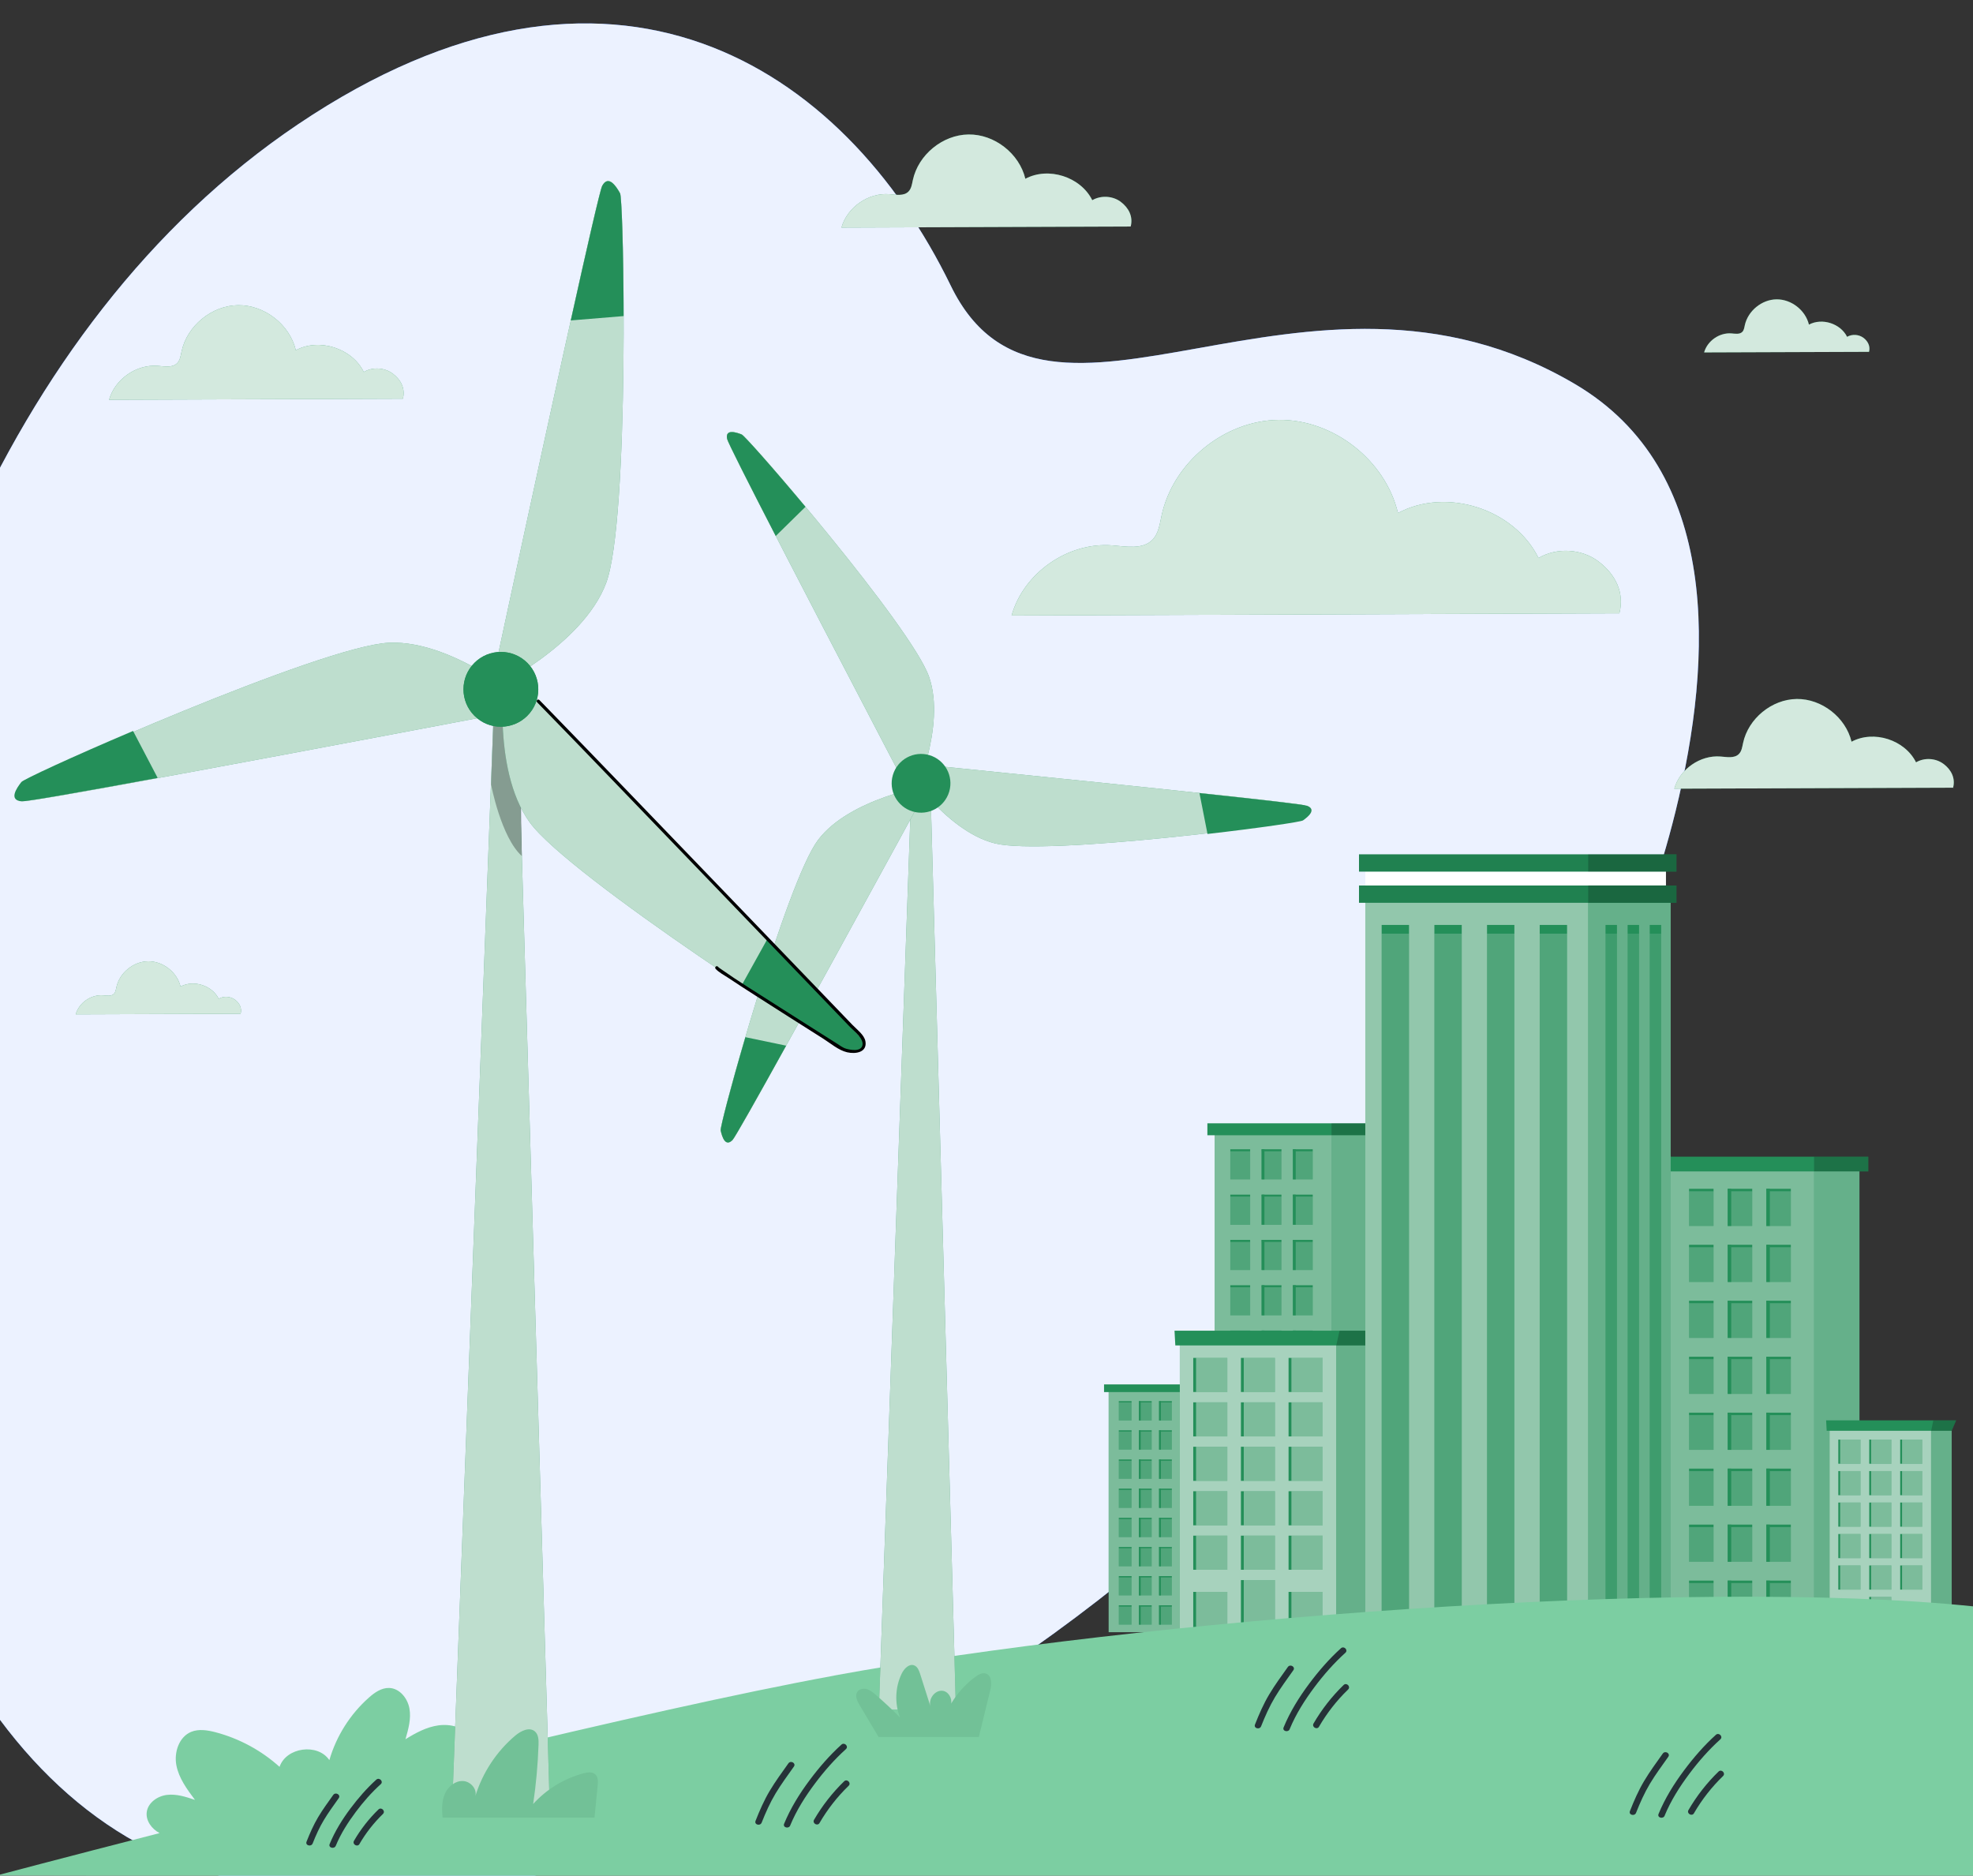 <?xml version="1.0" encoding="UTF-8"?>
<svg xmlns="http://www.w3.org/2000/svg" viewBox="0 0 465.87 442.86">
  <rect x="0" y="0" width="465.87" height="442.86" fill="#333333" stroke="none"/>
  <defs>
    <style>
      .cls-1, .cls-2, .cls-3, .cls-4, .cls-5, .cls-6, .cls-7, .cls-8 {
        fill: #fff;
      }

      .cls-2 {
        opacity: .9;
      }

      .cls-9 {
        fill: #248f59;
      }

      .cls-3, .cls-4, .cls-10, .cls-6, .cls-11, .cls-7, .cls-8 {
        isolation: isolate;
      }

      .cls-3, .cls-12 {
        opacity: .3;
      }

      .cls-4 {
        opacity: .5;
      }

      .cls-13 {
        opacity: .8;
      }

      .cls-5 {
        opacity: .7;
      }

      .cls-14 {
        fill: #7ccea2;
      }

      .cls-10, .cls-7 {
        opacity: .2;
      }

      .cls-15 {
        fill: #72c197;
      }

      .cls-16 {
        fill: #407bff;
      }

      .cls-6 {
        opacity: .4;
      }

      .cls-11 {
        opacity: .1;
      }

      .cls-17 {
        fill: #263238;
      }

      .cls-8 {
        opacity: .6;
      }
    </style>
  </defs>
  <g id="Background_simple" data-name="Background simple">
    <g>
      <path class="cls-16" d="M354.94,277.75c18.91-26.16,33.11-55.34,40.69-86.16,8.93-36.32,10.76-80.6-23.78-100.93-63.77-37.53-124.95,22.87-147.35-23.2C199.12,15.27,144.24-20.38,70.37,29.35-69.94,123.81-68.96,405.61,48.16,441.82c72.91,22.54,206.38-25.17,306.78-164.07Z"/>
      <path class="cls-2" d="M354.94,277.75c18.91-26.16,33.11-55.34,40.69-86.16,8.93-36.32,10.76-80.6-23.78-100.93-63.77-37.53-124.95,22.87-147.35-23.2C199.12,15.27,144.24-20.38,70.37,29.35-69.94,123.81-68.96,405.61,48.16,441.82c72.91,22.54,206.38-25.17,306.78-164.07Z"/>
    </g>
  </g>
  <g id="Clouds">
    <g>
      <path class="cls-9" d="M377.46,132.58c-4-3.03-9.85-3.37-14.18-.83-5.75-11.62-21.77-16.74-33.19-10.62-2.98-12.52-15.31-22.14-28.18-21.99-12.87,.15-24.97,10.07-27.65,22.66-.43,2-.71,4.19-2.14,5.65-2.32,2.37-6.2,1.58-9.52,1.32-10.42-.81-20.91,6.5-23.74,16.56l143.51-.52c1.26-4.86-.91-9.2-4.91-12.23Z"/>
      <g class="cls-13">
        <path class="cls-1" d="M377.46,132.58c-4-3.03-9.85-3.37-14.18-.83-5.75-11.62-21.77-16.74-33.19-10.62-2.98-12.52-15.31-22.14-28.18-21.99-12.87,.15-24.97,10.07-27.65,22.66-.43,2-.71,4.19-2.14,5.65-2.32,2.37-6.2,1.58-9.52,1.32-10.42-.81-20.91,6.5-23.74,16.56l143.51-.52c1.26-4.86-.91-9.2-4.91-12.23Z"/>
      </g>
    </g>
    <g>
      <path class="cls-9" d="M458.92,180.38c-1.84-1.39-4.52-1.55-6.5-.38-2.64-5.33-9.99-7.68-15.23-4.87-1.37-5.74-7.03-10.16-12.93-10.09-5.9,.07-11.45,4.62-12.68,10.39-.2,.92-.32,1.92-.98,2.59-1.07,1.09-2.85,.72-4.37,.6-4.78-.37-9.59,2.98-10.89,7.6l65.83-.24c.58-2.23-.42-4.22-2.25-5.61Z"/>
      <g class="cls-13">
        <path class="cls-1" d="M458.92,180.38c-1.84-1.39-4.52-1.55-6.5-.38-2.64-5.33-9.99-7.68-15.23-4.87-1.37-5.74-7.03-10.16-12.93-10.09-5.9,.07-11.45,4.62-12.68,10.39-.2,.92-.32,1.92-.98,2.59-1.07,1.09-2.85,.72-4.37,.6-4.78-.37-9.59,2.98-10.89,7.6l65.83-.24c.58-2.23-.42-4.22-2.25-5.61Z"/>
      </g>
    </g>
    <g>
      <path class="cls-9" d="M264.66,47.67c-1.91-1.44-4.69-1.6-6.75-.4-2.74-5.53-10.36-7.97-15.8-5.06-1.42-5.96-7.29-10.54-13.41-10.46-6.12,.07-11.88,4.79-13.16,10.78-.2,.95-.34,1.99-1.02,2.69-1.11,1.13-2.95,.75-4.53,.63-4.96-.39-9.95,3.09-11.3,7.88l68.29-.25c.6-2.31-.43-4.38-2.34-5.82Z"/>
      <g class="cls-13">
        <path class="cls-1" d="M264.66,47.67c-1.91-1.44-4.69-1.6-6.75-.4-2.74-5.53-10.36-7.97-15.8-5.06-1.42-5.96-7.29-10.54-13.41-10.46-6.12,.07-11.88,4.79-13.16,10.78-.2,.95-.34,1.99-1.02,2.69-1.11,1.13-2.95,.75-4.53,.63-4.96-.39-9.95,3.09-11.3,7.88l68.29-.25c.6-2.31-.43-4.38-2.34-5.82Z"/>
      </g>
    </g>
    <g>
      <path class="cls-9" d="M439.99,79.76c-1.09-.82-2.67-.91-3.85-.23-1.56-3.15-5.91-4.54-9.01-2.88-.81-3.4-4.16-6.01-7.65-5.97-3.49,.04-6.77,2.73-7.5,6.15-.12,.54-.19,1.14-.58,1.53-.63,.64-1.68,.43-2.58,.36-2.83-.22-5.67,1.76-6.44,4.49l38.94-.14c.34-1.32-.25-2.5-1.33-3.32Z"/>
      <g class="cls-13">
        <path class="cls-1" d="M439.99,79.76c-1.09-.82-2.67-.91-3.85-.23-1.56-3.15-5.91-4.54-9.01-2.88-.81-3.4-4.16-6.01-7.65-5.97-3.49,.04-6.77,2.73-7.5,6.15-.12,.54-.19,1.14-.58,1.53-.63,.64-1.68,.43-2.58,.36-2.83-.22-5.67,1.76-6.44,4.49l38.94-.14c.34-1.32-.25-2.5-1.33-3.32Z"/>
      </g>
    </g>
    <g>
      <path class="cls-9" d="M55.49,236.05c-1.09-.82-2.67-.91-3.85-.23-1.56-3.15-5.91-4.54-9.01-2.88-.81-3.4-4.16-6.01-7.65-5.97-3.49,.04-6.77,2.73-7.5,6.15-.12,.54-.19,1.14-.58,1.53-.63,.64-1.68,.43-2.58,.36-2.83-.22-5.67,1.76-6.44,4.49l38.94-.14c.34-1.32-.25-2.5-1.33-3.32Z"/>
      <g class="cls-13">
        <path class="cls-1" d="M55.49,236.05c-1.09-.82-2.67-.91-3.85-.23-1.56-3.15-5.91-4.54-9.01-2.88-.81-3.4-4.16-6.01-7.65-5.97-3.49,.04-6.77,2.73-7.5,6.15-.12,.54-.19,1.14-.58,1.53-.63,.64-1.68,.43-2.58,.36-2.83-.22-5.67,1.76-6.44,4.49l38.94-.14c.34-1.32-.25-2.5-1.33-3.32Z"/>
      </g>
    </g>
    <g>
      <path class="cls-9" d="M92.75,88.23c-1.94-1.46-4.76-1.63-6.85-.4-2.78-5.62-10.52-8.09-16.05-5.14-1.44-6.05-7.4-10.7-13.62-10.63-6.22,.07-12.07,4.87-13.36,10.95-.21,.97-.34,2.03-1.03,2.73-1.12,1.15-3,.76-4.6,.64-5.04-.39-10.11,3.14-11.48,8.01l69.37-.25c.61-2.35-.44-4.45-2.37-5.91Z"/>
      <g class="cls-13">
        <path class="cls-1" d="M92.75,88.23c-1.94-1.46-4.76-1.63-6.85-.4-2.78-5.62-10.52-8.09-16.05-5.14-1.44-6.05-7.4-10.7-13.62-10.63-6.22,.07-12.07,4.87-13.36,10.95-.21,.97-.34,2.03-1.03,2.73-1.12,1.15-3,.76-4.6,.64-5.04-.39-10.11,3.14-11.48,8.01l69.37-.25c.61-2.35-.44-4.45-2.37-5.91Z"/>
      </g>
    </g>
  </g>
  <g id="Buildings">
    <g>
      <rect class="cls-9" x="286.8" y="267.84" width="36.28" height="88.28"/>
      <rect class="cls-6" x="286.8" y="267.84" width="27.6" height="88.28"/>
      <rect class="cls-9" x="285.09" y="265.23" width="39.68" height="2.82"/>
      <rect class="cls-10" x="314.4" y="265.23" width="10.37" height="2.82"/>
      <rect class="cls-3" x="314.4" y="268.05" width="8.68" height="88.08"/>
      <rect class="cls-9" x="290.5" y="271.36" width="4.69" height="7.11"/>
      <rect class="cls-7" x="290.5" y="271.83" width="4.69" height="6.63"/>
      <rect class="cls-9" x="297.89" y="271.36" width="4.69" height="7.11"/>
      <rect class="cls-7" x="297.89" y="271.83" width="4.69" height="6.63"/>
      <rect class="cls-9" x="297.89" y="271.36" width=".67" height="7.11"/>
      <rect class="cls-9" x="305.28" y="271.36" width="4.69" height="7.11"/>
      <rect class="cls-7" x="305.28" y="271.83" width="4.69" height="6.63"/>
      <rect class="cls-9" x="305.28" y="271.36" width=".67" height="7.11"/>
      <rect class="cls-9" x="290.5" y="282.07" width="4.69" height="7.11"/>
      <rect class="cls-7" x="290.5" y="282.53" width="4.69" height="6.63"/>
      <rect class="cls-9" x="297.89" y="282.07" width="4.69" height="7.11"/>
      <rect class="cls-7" x="297.89" y="282.53" width="4.69" height="6.63"/>
      <rect class="cls-9" x="297.89" y="282.07" width=".67" height="7.11"/>
      <rect class="cls-9" x="305.28" y="282.07" width="4.69" height="7.11"/>
      <rect class="cls-7" x="305.28" y="282.53" width="4.69" height="6.63"/>
      <rect class="cls-9" x="305.28" y="282.07" width=".67" height="7.11"/>
      <rect class="cls-9" x="290.5" y="292.76" width="4.69" height="7.11"/>
      <rect class="cls-7" x="290.5" y="293.23" width="4.69" height="6.63"/>
      <rect class="cls-9" x="297.89" y="292.76" width="4.69" height="7.11"/>
      <rect class="cls-7" x="297.89" y="293.23" width="4.69" height="6.63"/>
      <rect class="cls-9" x="297.89" y="292.76" width=".67" height="7.11"/>
      <rect class="cls-9" x="305.28" y="292.76" width="4.69" height="7.11"/>
      <rect class="cls-7" x="305.28" y="293.23" width="4.69" height="6.63"/>
      <rect class="cls-9" x="305.28" y="292.76" width=".67" height="7.11"/>
      <rect class="cls-9" x="290.5" y="303.46" width="4.69" height="7.11"/>
      <rect class="cls-7" x="290.5" y="303.94" width="4.69" height="6.63"/>
      <rect class="cls-9" x="297.89" y="303.46" width="4.69" height="7.11"/>
      <rect class="cls-7" x="297.89" y="303.94" width="4.69" height="6.63"/>
      <rect class="cls-9" x="297.89" y="303.46" width=".67" height="7.11"/>
      <rect class="cls-9" x="305.28" y="303.46" width="4.69" height="7.11"/>
      <rect class="cls-7" x="305.28" y="303.94" width="4.69" height="6.63"/>
      <rect class="cls-9" x="305.28" y="303.46" width=".67" height="7.11"/>
      <rect class="cls-9" x="290.5" y="314.16" width="4.69" height="7.11"/>
      <rect class="cls-7" x="290.5" y="314.63" width="4.69" height="6.63"/>
      <rect class="cls-9" x="297.89" y="314.16" width="4.69" height="7.11"/>
      <rect class="cls-7" x="297.89" y="314.63" width="4.69" height="6.63"/>
      <rect class="cls-9" x="297.89" y="314.16" width=".67" height="7.11"/>
      <rect class="cls-9" x="305.28" y="314.16" width="4.69" height="7.11"/>
      <rect class="cls-7" x="305.28" y="314.63" width="4.69" height="6.63"/>
      <rect class="cls-9" x="305.28" y="314.16" width=".67" height="7.11"/>
      <rect class="cls-9" x="290.5" y="324.86" width="4.69" height="7.11"/>
      <rect class="cls-7" x="290.5" y="325.33" width="4.69" height="6.63"/>
      <rect class="cls-9" x="297.89" y="324.86" width="4.69" height="7.11"/>
      <rect class="cls-7" x="297.89" y="325.33" width="4.69" height="6.63"/>
      <rect class="cls-9" x="297.89" y="324.86" width=".67" height="7.11"/>
      <rect class="cls-9" x="305.28" y="324.86" width="4.69" height="7.11"/>
      <rect class="cls-7" x="305.28" y="325.33" width="4.69" height="6.63"/>
      <rect class="cls-9" x="305.28" y="324.86" width=".67" height="7.11"/>
      <rect class="cls-9" x="290.5" y="335.56" width="4.69" height="7.11"/>
      <rect class="cls-7" x="290.5" y="336.03" width="4.69" height="6.63"/>
      <rect class="cls-9" x="297.89" y="335.56" width="4.69" height="7.11"/>
      <rect class="cls-7" x="297.89" y="336.03" width="4.69" height="6.63"/>
      <rect class="cls-9" x="297.89" y="335.56" width=".67" height="7.11"/>
      <rect class="cls-9" x="305.28" y="335.56" width="4.69" height="7.11"/>
      <rect class="cls-7" x="305.28" y="336.03" width="4.69" height="6.63"/>
      <rect class="cls-9" x="305.28" y="335.56" width=".67" height="7.11"/>
      <rect class="cls-9" x="290.5" y="346.26" width="4.69" height="7.11"/>
      <rect class="cls-7" x="290.5" y="346.73" width="4.69" height="6.63"/>
      <rect class="cls-9" x="297.89" y="346.26" width="4.69" height="7.11"/>
      <rect class="cls-7" x="297.89" y="346.73" width="4.69" height="6.63"/>
      <rect class="cls-9" x="297.89" y="346.26" width=".67" height="7.11"/>
      <rect class="cls-9" x="305.28" y="346.26" width="4.69" height="7.11"/>
      <rect class="cls-7" x="305.28" y="346.73" width="4.69" height="6.63"/>
      <rect class="cls-9" x="305.28" y="346.26" width=".67" height="7.11"/>
    </g>
    <g>
      <rect class="cls-9" x="261.78" y="328.56" width="23.35" height="56.82"/>
      <rect class="cls-6" x="261.78" y="328.56" width="17.76" height="56.82"/>
      <rect class="cls-9" x="260.69" y="326.88" width="25.54" height="1.81"/>
      <rect class="cls-10" x="279.55" y="326.88" width="6.68" height="1.81"/>
      <rect class="cls-3" x="279.55" y="328.69" width="5.59" height="56.69"/>
      <rect class="cls-9" x="264.17" y="330.83" width="3.02" height="4.57"/>
      <rect class="cls-7" x="264.17" y="331.13" width="3.02" height="4.27"/>
      <rect class="cls-9" x="268.92" y="330.83" width="3.02" height="4.57"/>
      <rect class="cls-7" x="268.92" y="331.13" width="3.02" height="4.27"/>
      <rect class="cls-9" x="268.92" y="330.83" width=".43" height="4.57"/>
      <rect class="cls-9" x="273.68" y="330.83" width="3.02" height="4.57"/>
      <rect class="cls-7" x="273.68" y="331.13" width="3.02" height="4.27"/>
      <rect class="cls-9" x="273.68" y="330.83" width=".43" height="4.57"/>
      <rect class="cls-9" x="264.17" y="337.71" width="3.02" height="4.57"/>
      <rect class="cls-7" x="264.17" y="338.01" width="3.02" height="4.27"/>
      <rect class="cls-9" x="268.92" y="337.71" width="3.02" height="4.57"/>
      <rect class="cls-7" x="268.92" y="338.01" width="3.02" height="4.27"/>
      <rect class="cls-9" x="268.92" y="337.71" width=".43" height="4.57"/>
      <rect class="cls-9" x="273.68" y="337.71" width="3.02" height="4.57"/>
      <rect class="cls-7" x="273.68" y="338.01" width="3.02" height="4.27"/>
      <rect class="cls-9" x="273.68" y="337.71" width=".43" height="4.57"/>
      <rect class="cls-9" x="264.17" y="344.6" width="3.02" height="4.57"/>
      <rect class="cls-7" x="264.17" y="344.9" width="3.02" height="4.27"/>
      <rect class="cls-9" x="268.92" y="344.6" width="3.02" height="4.57"/>
      <rect class="cls-7" x="268.92" y="344.9" width="3.02" height="4.27"/>
      <rect class="cls-9" x="268.92" y="344.6" width=".43" height="4.57"/>
      <rect class="cls-9" x="273.68" y="344.6" width="3.02" height="4.57"/>
      <rect class="cls-7" x="273.68" y="344.9" width="3.02" height="4.27"/>
      <rect class="cls-9" x="273.68" y="344.6" width=".43" height="4.57"/>
      <rect class="cls-9" x="264.17" y="351.48" width="3.02" height="4.57"/>
      <rect class="cls-7" x="264.17" y="351.79" width="3.02" height="4.27"/>
      <rect class="cls-9" x="268.92" y="351.48" width="3.02" height="4.57"/>
      <rect class="cls-7" x="268.92" y="351.79" width="3.02" height="4.27"/>
      <rect class="cls-9" x="268.92" y="351.48" width=".43" height="4.57"/>
      <rect class="cls-9" x="273.68" y="351.48" width="3.02" height="4.57"/>
      <rect class="cls-7" x="273.68" y="351.79" width="3.02" height="4.27"/>
      <rect class="cls-9" x="273.68" y="351.48" width=".43" height="4.57"/>
      <rect class="cls-9" x="264.17" y="358.37" width="3.02" height="4.57"/>
      <rect class="cls-7" x="264.17" y="358.67" width="3.02" height="4.27"/>
      <rect class="cls-9" x="268.92" y="358.37" width="3.02" height="4.57"/>
      <rect class="cls-7" x="268.92" y="358.67" width="3.02" height="4.27"/>
      <rect class="cls-9" x="268.92" y="358.37" width=".43" height="4.57"/>
      <rect class="cls-9" x="273.68" y="358.37" width="3.02" height="4.57"/>
      <rect class="cls-7" x="273.68" y="358.67" width="3.02" height="4.27"/>
      <rect class="cls-9" x="273.68" y="358.37" width=".43" height="4.57"/>
      <rect class="cls-9" x="264.17" y="365.26" width="3.02" height="4.57"/>
      <rect class="cls-7" x="264.17" y="365.56" width="3.02" height="4.27"/>
      <rect class="cls-9" x="268.92" y="365.26" width="3.02" height="4.57"/>
      <rect class="cls-7" x="268.92" y="365.56" width="3.02" height="4.27"/>
      <rect class="cls-9" x="268.92" y="365.26" width=".43" height="4.57"/>
      <rect class="cls-9" x="273.68" y="365.26" width="3.02" height="4.57"/>
      <rect class="cls-7" x="273.68" y="365.56" width="3.02" height="4.27"/>
      <rect class="cls-9" x="273.68" y="365.26" width=".43" height="4.57"/>
      <rect class="cls-9" x="264.17" y="372.14" width="3.02" height="4.57"/>
      <rect class="cls-7" x="264.17" y="372.45" width="3.02" height="4.27"/>
      <rect class="cls-9" x="268.92" y="372.14" width="3.02" height="4.57"/>
      <rect class="cls-7" x="268.92" y="372.45" width="3.02" height="4.27"/>
      <rect class="cls-9" x="268.92" y="372.14" width=".43" height="4.57"/>
      <rect class="cls-9" x="273.68" y="372.14" width="3.02" height="4.57"/>
      <rect class="cls-7" x="273.68" y="372.45" width="3.02" height="4.27"/>
      <rect class="cls-9" x="273.68" y="372.14" width=".43" height="4.57"/>
      <rect class="cls-9" x="264.17" y="379.03" width="3.02" height="4.57"/>
      <rect class="cls-7" x="264.17" y="379.33" width="3.02" height="4.27"/>
      <rect class="cls-9" x="268.92" y="379.03" width="3.02" height="4.57"/>
      <rect class="cls-7" x="268.92" y="379.33" width="3.02" height="4.27"/>
      <rect class="cls-9" x="268.92" y="379.03" width=".43" height="4.57"/>
      <rect class="cls-9" x="273.68" y="379.03" width="3.02" height="4.57"/>
      <rect class="cls-7" x="273.68" y="379.33" width="3.02" height="4.27"/>
      <rect class="cls-9" x="273.68" y="379.03" width=".43" height="4.57"/>
    </g>
    <g>
      <rect class="cls-9" x="278.58" y="317.16" width="44.4" height="68.23"/>
      <rect class="cls-8" x="278.58" y="317.15" width="36.91" height="68.23"/>
      <rect class="cls-3" x="315.49" y="317.15" width="7.5" height="68.23"/>
      <rect class="cls-9" x="281.75" y="320.62" width="8.05" height="8.05"/>
      <rect class="cls-9" x="293.01" y="320.62" width="8.05" height="8.05"/>
      <rect class="cls-9" x="304.26" y="320.62" width="8.05" height="8.05"/>
      <rect class="cls-9" x="281.75" y="331.11" width="8.05" height="8.05"/>
      <rect class="cls-9" x="293.01" y="331.11" width="8.05" height="8.05"/>
      <rect class="cls-9" x="304.26" y="331.11" width="8.05" height="8.05"/>
      <rect class="cls-9" x="281.75" y="341.6" width="8.05" height="8.05"/>
      <rect class="cls-9" x="293.01" y="341.6" width="8.05" height="8.05"/>
      <rect class="cls-9" x="304.26" y="341.6" width="8.05" height="8.05"/>
      <rect class="cls-9" x="281.75" y="352.1" width="8.05" height="8.05"/>
      <rect class="cls-9" x="293.01" y="352.1" width="8.05" height="8.05"/>
      <rect class="cls-9" x="304.26" y="352.1" width="8.05" height="8.05"/>
      <rect class="cls-9" x="281.75" y="362.59" width="8.05" height="8.05"/>
      <rect class="cls-9" x="293.01" y="362.59" width="8.05" height="8.05"/>
      <rect class="cls-9" x="304.26" y="362.59" width="8.05" height="8.05"/>
      <rect class="cls-9" x="281.75" y="375.87" width="8.05" height="9.52"/>
      <rect class="cls-9" x="293.01" y="373.08" width="8.05" height="12.3"/>
      <rect class="cls-9" x="304.26" y="375.87" width="8.05" height="9.52"/>
      <rect class="cls-6" x="282.42" y="320.62" width="7.39" height="8.05"/>
      <rect class="cls-6" x="293.68" y="320.62" width="7.39" height="8.05"/>
      <rect class="cls-6" x="304.93" y="320.62" width="7.39" height="8.05"/>
      <rect class="cls-6" x="282.42" y="331.11" width="7.39" height="8.05"/>
      <rect class="cls-6" x="293.68" y="331.11" width="7.39" height="8.05"/>
      <rect class="cls-6" x="304.93" y="331.11" width="7.39" height="8.05"/>
      <rect class="cls-6" x="282.42" y="341.6" width="7.39" height="8.05"/>
      <rect class="cls-6" x="293.68" y="341.6" width="7.39" height="8.05"/>
      <rect class="cls-6" x="304.93" y="341.6" width="7.39" height="8.05"/>
      <rect class="cls-6" x="282.42" y="352.1" width="7.39" height="8.05"/>
      <rect class="cls-6" x="293.68" y="352.1" width="7.39" height="8.05"/>
      <rect class="cls-6" x="304.93" y="352.1" width="7.39" height="8.05"/>
      <rect class="cls-6" x="282.42" y="362.59" width="7.39" height="8.05"/>
      <rect class="cls-6" x="293.68" y="362.59" width="7.39" height="8.05"/>
      <rect class="cls-6" x="304.93" y="362.59" width="7.39" height="8.05"/>
      <rect class="cls-6" x="282.42" y="375.87" width="7.39" height="9.52"/>
      <rect class="cls-6" x="293.68" y="373.08" width="7.39" height="12.3"/>
      <rect class="cls-6" x="304.93" y="375.87" width="7.39" height="9.52"/>
      <polygon class="cls-9" points="277.33 314.2 330.59 314.2 328.97 317.67 277.52 317.67 277.33 314.2"/>
      <polygon class="cls-10" points="316.3 314.2 330.59 314.2 328.97 317.67 315.52 317.67 316.3 314.2"/>
    </g>
    <rect class="cls-9" x="398.82" y="280.69" width=".83" height="8.78"/>
    <rect class="cls-9" x="398.82" y="293.91" width=".83" height="8.78"/>
    <rect class="cls-9" x="398.82" y="307.12" width=".83" height="8.78"/>
    <rect class="cls-9" x="398.82" y="320.34" width=".83" height="8.78"/>
    <rect class="cls-9" x="398.82" y="333.55" width=".83" height="8.78"/>
    <rect class="cls-9" x="398.82" y="346.76" width=".83" height="8.78"/>
    <rect class="cls-9" x="398.82" y="359.98" width=".83" height="8.78"/>
    <rect class="cls-9" x="398.82" y="373.2" width=".83" height="8.78"/>
    <g>
      <rect class="cls-9" x="394.25" y="276.34" width="44.81" height="109.04"/>
      <rect class="cls-6" x="394.25" y="276.34" width="34.09" height="109.04"/>
      <rect class="cls-9" x="392.14" y="273.11" width="49.01" height="3.48"/>
      <rect class="cls-10" x="428.34" y="273.11" width="12.81" height="3.48"/>
      <rect class="cls-3" x="428.34" y="276.59" width="10.72" height="108.79"/>
      <rect class="cls-9" x="398.82" y="280.69" width="5.79" height="8.78"/>
      <rect class="cls-7" x="398.82" y="281.27" width="5.79" height="8.19"/>
      <rect class="cls-9" x="407.95" y="280.69" width="5.79" height="8.78"/>
      <rect class="cls-7" x="407.95" y="281.27" width="5.79" height="8.19"/>
      <rect class="cls-9" x="407.95" y="280.69" width=".83" height="8.78"/>
      <rect class="cls-9" x="417.07" y="280.69" width="5.79" height="8.78"/>
      <rect class="cls-7" x="417.07" y="281.27" width="5.79" height="8.19"/>
      <rect class="cls-9" x="417.07" y="280.69" width=".83" height="8.78"/>
      <rect class="cls-9" x="398.82" y="293.91" width="5.79" height="8.78"/>
      <rect class="cls-7" x="398.82" y="294.49" width="5.79" height="8.19"/>
      <rect class="cls-9" x="407.95" y="293.91" width="5.79" height="8.78"/>
      <rect class="cls-7" x="407.95" y="294.49" width="5.79" height="8.19"/>
      <rect class="cls-9" x="407.95" y="293.91" width=".83" height="8.78"/>
      <rect class="cls-9" x="417.07" y="293.91" width="5.79" height="8.78"/>
      <rect class="cls-7" x="417.07" y="294.49" width="5.79" height="8.19"/>
      <rect class="cls-9" x="417.07" y="293.91" width=".83" height="8.78"/>
      <rect class="cls-9" x="398.82" y="307.12" width="5.79" height="8.78"/>
      <rect class="cls-7" x="398.82" y="307.7" width="5.79" height="8.19"/>
      <rect class="cls-9" x="407.95" y="307.12" width="5.79" height="8.78"/>
      <rect class="cls-7" x="407.95" y="307.7" width="5.79" height="8.19"/>
      <rect class="cls-9" x="407.95" y="307.12" width=".83" height="8.78"/>
      <rect class="cls-9" x="417.07" y="307.12" width="5.79" height="8.78"/>
      <rect class="cls-7" x="417.07" y="307.7" width="5.79" height="8.19"/>
      <rect class="cls-9" x="417.07" y="307.12" width=".83" height="8.78"/>
      <rect class="cls-9" x="398.82" y="320.34" width="5.79" height="8.78"/>
      <rect class="cls-7" x="398.82" y="320.92" width="5.79" height="8.19"/>
      <rect class="cls-9" x="407.95" y="320.34" width="5.79" height="8.78"/>
      <rect class="cls-7" x="407.95" y="320.92" width="5.79" height="8.19"/>
      <rect class="cls-9" x="407.95" y="320.34" width=".83" height="8.78"/>
      <rect class="cls-9" x="417.07" y="320.34" width="5.79" height="8.78"/>
      <rect class="cls-7" x="417.07" y="320.92" width="5.79" height="8.19"/>
      <rect class="cls-9" x="417.07" y="320.34" width=".83" height="8.78"/>
      <rect class="cls-9" x="398.82" y="333.55" width="5.79" height="8.78"/>
      <rect class="cls-7" x="398.82" y="334.13" width="5.79" height="8.19"/>
      <rect class="cls-9" x="407.95" y="333.55" width="5.79" height="8.78"/>
      <rect class="cls-7" x="407.95" y="334.13" width="5.79" height="8.19"/>
      <rect class="cls-9" x="407.95" y="333.55" width=".83" height="8.78"/>
      <rect class="cls-9" x="417.07" y="333.55" width="5.79" height="8.78"/>
      <rect class="cls-7" x="417.07" y="334.13" width="5.79" height="8.19"/>
      <rect class="cls-9" x="417.07" y="333.55" width=".83" height="8.78"/>
      <rect class="cls-9" x="398.82" y="346.76" width="5.79" height="8.78"/>
      <rect class="cls-7" x="398.82" y="347.35" width="5.79" height="8.19"/>
      <rect class="cls-9" x="407.95" y="346.76" width="5.79" height="8.78"/>
      <rect class="cls-7" x="407.95" y="347.35" width="5.79" height="8.19"/>
      <rect class="cls-9" x="407.95" y="346.76" width=".83" height="8.78"/>
      <rect class="cls-9" x="417.07" y="346.76" width="5.79" height="8.78"/>
      <rect class="cls-7" x="417.07" y="347.35" width="5.79" height="8.19"/>
      <rect class="cls-9" x="417.07" y="346.76" width=".83" height="8.78"/>
      <rect class="cls-9" x="398.82" y="359.98" width="5.79" height="8.78"/>
      <rect class="cls-7" x="398.82" y="360.57" width="5.79" height="8.19"/>
      <rect class="cls-9" x="407.95" y="359.98" width="5.79" height="8.78"/>
      <rect class="cls-7" x="407.95" y="360.57" width="5.79" height="8.19"/>
      <rect class="cls-9" x="407.95" y="359.98" width=".83" height="8.78"/>
      <rect class="cls-9" x="417.07" y="359.98" width="5.79" height="8.78"/>
      <rect class="cls-7" x="417.07" y="360.57" width="5.79" height="8.19"/>
      <rect class="cls-9" x="417.07" y="359.98" width=".83" height="8.78"/>
      <rect class="cls-9" x="398.82" y="373.2" width="5.79" height="8.78"/>
      <rect class="cls-7" x="398.82" y="373.78" width="5.79" height="8.19"/>
      <rect class="cls-9" x="407.95" y="373.2" width="5.79" height="8.78"/>
      <rect class="cls-7" x="407.95" y="373.78" width="5.79" height="8.19"/>
      <rect class="cls-9" x="407.95" y="373.2" width=".83" height="8.78"/>
      <rect class="cls-9" x="417.07" y="373.2" width="5.79" height="8.78"/>
      <rect class="cls-7" x="417.07" y="373.78" width="5.79" height="8.19"/>
      <rect class="cls-9" x="417.07" y="373.2" width=".83" height="8.78"/>
    </g>
    <rect class="cls-4" x="326.97" y="222.09" width="1.69" height="8.51"/>
    <rect class="cls-4" x="326.97" y="269.63" width="1.69" height="6.97"/>
    <rect class="cls-4" x="326.97" y="281.81" width="1.69" height="6.97"/>
    <rect class="cls-4" x="326.97" y="294.01" width="1.69" height="6.97"/>
    <rect class="cls-4" x="326.97" y="306.19" width="1.69" height="6.97"/>
    <rect class="cls-4" x="326.97" y="318.38" width="1.69" height="6.97"/>
    <rect class="cls-4" x="326.97" y="331.81" width="1.69" height="6.97"/>
    <rect class="cls-4" x="326.97" y="345.24" width="1.69" height="6.97"/>
    <rect class="cls-4" x="326.97" y="358.67" width="1.69" height="6.97"/>
    <rect class="cls-4" x="326.97" y="372.1" width="1.69" height="6.97"/>
    <rect class="cls-9" x="341.87" y="210.75" width="52.62" height="174.63"/>
    <rect class="cls-9" x="322.38" y="210.75" width="52.62" height="174.63"/>
    <rect class="cls-3" x="375.01" y="213.15" width="19.48" height="172.24"/>
    <rect class="cls-4" x="322.38" y="210.75" width="52.62" height="174.63"/>
    <rect class="cls-9" x="363.56" y="218.39" width="6.46" height="162.82"/>
    <rect class="cls-9" x="351.12" y="218.39" width="6.46" height="162.82"/>
    <rect class="cls-9" x="338.69" y="218.39" width="6.46" height="162.82"/>
    <rect class="cls-9" x="326.24" y="218.39" width="6.46" height="162.82"/>
    <rect class="cls-7" x="363.56" y="220.45" width="6.46" height="160.76"/>
    <rect class="cls-7" x="351.12" y="220.45" width="6.46" height="160.76"/>
    <rect class="cls-7" x="338.69" y="220.45" width="6.46" height="160.76"/>
    <rect class="cls-7" x="326.24" y="220.45" width="6.46" height="160.76"/>
    <rect class="cls-9" x="389.54" y="218.39" width="2.7" height="162.82"/>
    <rect class="cls-9" x="384.32" y="218.39" width="2.7" height="162.82"/>
    <rect class="cls-9" x="379.1" y="218.39" width="2.7" height="162.82"/>
    <g class="cls-12">
      <rect class="cls-6" x="389.54" y="220.45" width="2.7" height="160.76"/>
      <rect class="cls-6" x="384.32" y="220.45" width="2.7" height="160.76"/>
      <rect class="cls-6" x="379.1" y="220.45" width="2.7" height="160.76"/>
    </g>
    <rect class="cls-9" x="375.01" y="205.79" width="18.35" height="3.28"/>
    <rect class="cls-1" x="322.38" y="204.99" width="70.99" height="4.08"/>
    <rect class="cls-9" x="320.89" y="209.08" width="74.96" height="4.08"/>
    <rect class="cls-9" x="320.89" y="201.72" width="74.96" height="4.08"/>
    <rect class="cls-11" x="320.89" y="209.08" width="74.96" height="4.08"/>
    <rect class="cls-11" x="320.89" y="201.72" width="74.96" height="4.08"/>
    <rect class="cls-10" x="375.01" y="209.08" width="20.84" height="4.08"/>
    <rect class="cls-10" x="375.01" y="201.72" width="20.84" height="4.08"/>
    <g>
      <rect class="cls-9" x="432.01" y="337.46" width="28.83" height="48.31"/>
      <rect class="cls-8" x="432.01" y="337.45" width="23.96" height="48.31"/>
      <rect class="cls-3" x="455.97" y="337.45" width="4.87" height="48.31"/>
      <rect class="cls-9" x="434.07" y="339.91" width="5.23" height="5.7"/>
      <rect class="cls-9" x="441.37" y="339.91" width="5.23" height="5.7"/>
      <rect class="cls-9" x="448.68" y="339.91" width="5.23" height="5.7"/>
      <rect class="cls-9" x="434.07" y="347.34" width="5.23" height="5.7"/>
      <rect class="cls-9" x="441.37" y="347.34" width="5.23" height="5.7"/>
      <rect class="cls-9" x="448.68" y="347.34" width="5.23" height="5.7"/>
      <rect class="cls-9" x="434.07" y="354.77" width="5.23" height="5.7"/>
      <rect class="cls-9" x="441.37" y="354.77" width="5.23" height="5.7"/>
      <rect class="cls-9" x="448.68" y="354.77" width="5.23" height="5.7"/>
      <rect class="cls-9" x="434.07" y="362.2" width="5.23" height="5.7"/>
      <rect class="cls-9" x="441.37" y="362.2" width="5.23" height="5.7"/>
      <rect class="cls-9" x="448.68" y="362.2" width="5.23" height="5.7"/>
      <rect class="cls-9" x="434.07" y="369.63" width="5.23" height="5.7"/>
      <rect class="cls-9" x="441.37" y="369.63" width="5.23" height="5.7"/>
      <rect class="cls-9" x="448.68" y="369.63" width="5.23" height="5.7"/>
      <rect class="cls-9" x="434.07" y="379.03" width="5.23" height="6.74"/>
      <rect class="cls-9" x="441.37" y="377.05" width="5.23" height="8.71"/>
      <rect class="cls-9" x="448.68" y="379.03" width="5.23" height="6.74"/>
      <rect class="cls-6" x="434.5" y="339.91" width="4.8" height="5.7"/>
      <rect class="cls-6" x="441.81" y="339.91" width="4.8" height="5.7"/>
      <rect class="cls-6" x="449.12" y="339.91" width="4.8" height="5.7"/>
      <rect class="cls-6" x="434.5" y="347.34" width="4.8" height="5.7"/>
      <rect class="cls-6" x="441.81" y="347.34" width="4.8" height="5.7"/>
      <rect class="cls-6" x="449.12" y="347.34" width="4.8" height="5.7"/>
      <rect class="cls-6" x="434.5" y="354.77" width="4.8" height="5.7"/>
      <rect class="cls-6" x="441.81" y="354.77" width="4.8" height="5.7"/>
      <rect class="cls-6" x="449.12" y="354.77" width="4.8" height="5.7"/>
      <rect class="cls-6" x="434.5" y="362.2" width="4.8" height="5.7"/>
      <rect class="cls-6" x="441.81" y="362.2" width="4.8" height="5.7"/>
      <rect class="cls-6" x="449.12" y="362.2" width="4.8" height="5.7"/>
      <rect class="cls-6" x="434.5" y="369.63" width="4.8" height="5.7"/>
      <rect class="cls-6" x="441.81" y="369.63" width="4.8" height="5.7"/>
      <rect class="cls-6" x="449.12" y="369.63" width="4.8" height="5.7"/>
      <rect class="cls-6" x="434.5" y="379.03" width="4.8" height="6.74"/>
      <rect class="cls-6" x="441.81" y="377.05" width="4.8" height="8.71"/>
      <rect class="cls-6" x="449.12" y="379.03" width="4.8" height="6.74"/>
      <polygon class="cls-9" points="431.19 335.37 461.89 335.37 460.84 337.82 431.32 337.82 431.19 335.37"/>
      <polygon class="cls-10" points="456.5 335.37 461.89 335.37 460.84 337.82 455.99 337.82 456.5 335.37"/>
    </g>
  </g>
  <g id="Floor">
    <path class="cls-14" d="M196.94,395.64c-22.63,4.15-53.73,11.21-84.56,18.61,.18-1.47-.2-3.04-1.12-4.21-1.76-2.24-4.89-3.04-7.71-2.66-2.82,.38-5.4,1.78-7.81,3.28,.68-2.36,1.37-4.83,.94-7.25-.43-2.42-2.32-4.78-4.78-4.86-1.82-.06-3.45,1.08-4.81,2.29-4.41,3.91-7.68,9.09-9.32,14.75-2.74-4.06-10.19-3.05-11.76,1.59-4.3-3.88-9.54-6.71-15.14-8.18-1.89-.49-3.94-.82-5.74-.08-2.88,1.2-4.07,4.84-3.48,7.9,.59,3.06,2.52,5.67,4.39,8.16-2.14-.72-4.36-1.45-6.6-1.18-2.24,.26-4.5,1.83-4.79,4.06-.26,2.05,1.2,4,3.03,4.96-22.96,5.89-38.45,10-38.45,10l466.98,.79v-64.3c-68.34-7.08-197.92,3.21-269.27,16.31Z"/>
  </g>
  <g id="Wind_turbines" data-name="Wind turbines">
    <g>
      <polygon class="cls-9" points="215.31 182.86 207.52 403.66 225.71 403.66 219.61 182.86 215.31 182.86"/>
      <polygon class="cls-5" points="215.31 182.86 207.52 403.66 225.71 403.66 219.61 182.86 215.31 182.86"/>
      <g>
        <path class="cls-9" d="M212.82,180.03s10.03,16.11,22.12,19.11c12.08,3,70.84-4.64,72.1-5.52,1.25-.88,3.23-2.55,1-3.45-2.23-.9-95.21-10.14-95.21-10.14Z"/>
        <path class="cls-5" d="M212.82,180.03s10.03,16.11,22.12,19.11c12.08,3,70.84-4.64,72.1-5.52,1.25-.88,3.23-2.55,1-3.45-2.23-.9-95.21-10.14-95.21-10.14Z"/>
        <path class="cls-9" d="M285.11,196.91c12.29-1.41,22.05-2.85,22.56-3.2,1.25-.88,3.23-2.55,1-3.45-.74-.3-11.46-1.51-25.45-3l1.9,9.65Z"/>
      </g>
      <g>
        <path class="cls-9" d="M219.35,185.43s-18.74,2.97-26.21,12.93c-7.47,9.96-23.3,67.06-22.97,68.56,.33,1.5,1.09,3.97,2.79,2.26,1.69-1.71,46.4-83.76,46.4-83.76Z"/>
        <path class="cls-5" d="M219.35,185.43s-18.74,2.97-26.21,12.93c-7.47,9.96-23.3,67.06-22.97,68.56,.33,1.5,1.09,3.97,2.79,2.26,1.69-1.71,46.4-83.76,46.4-83.76Z"/>
        <path class="cls-9" d="M176,244.9c-3.49,11.87-5.96,21.42-5.83,22.02,.33,1.5,1.09,3.97,2.79,2.26,.56-.57,5.85-9.97,12.67-22.28l-9.63-2.01Z"/>
      </g>
      <g>
        <path class="cls-9" d="M215.55,188.75s7.94-17.23,3.81-28.98c-4.13-11.75-42.81-56.64-44.24-57.2-1.43-.56-3.91-1.3-3.43,1.06,.48,2.36,43.86,85.12,43.86,85.12Z"/>
        <path class="cls-5" d="M215.55,188.75s7.94-17.23,3.81-28.98c-4.13-11.75-42.81-56.64-44.24-57.2-1.43-.56-3.91-1.3-3.43,1.06,.48,2.36,43.86,85.12,43.86,85.12Z"/>
        <path class="cls-9" d="M190.19,119.66c-7.93-9.49-14.5-16.86-15.07-17.08-1.43-.56-3.91-1.3-3.43,1.06,.16,.78,5.03,10.4,11.48,22.92l7.02-6.89Z"/>
      </g>
      <path class="cls-9" d="M210.83,182.98c1.09-3.67,4.95-5.77,8.62-4.68,3.67,1.09,5.77,4.95,4.68,8.62-1.09,3.67-4.95,5.77-8.62,4.68s-5.77-4.95-4.68-8.62Z"/>
    </g>
    <g>
      <g>
        <polygon class="cls-9" points="116.67 165.56 106.7 428.16 129.85 428.16 122.15 165.56 116.67 165.56"/>
        <polygon class="cls-5" points="116.67 165.56 106.7 428.16 129.85 428.16 122.15 165.56 116.67 165.56"/>
        <path class="cls-12" d="M116.46,171.41l-.5,13.86s2.35,12.43,7.26,16.85l-.17-11.28-2.97-19.43h-3.63Z"/>
        <g>
          <path class="cls-9" d="M125.74,167.09s-18.06-16.03-33.89-15.33c-15.83,.7-84.78,31.25-85.99,32.78-1.21,1.53-3.02,4.28,.03,4.57s119.86-22.01,119.86-22.01Z"/>
          <path class="cls-5" d="M125.74,167.09s-18.06-16.03-33.89-15.33c-15.83,.7-84.78,31.25-85.99,32.78-1.21,1.53-3.02,4.28,.03,4.57s119.86-22.01,119.86-22.01Z"/>
          <path class="cls-9" d="M31.42,172.59c-14.49,6.15-25.88,11.44-26.37,12.05-1.21,1.53-3.02,4.28,.03,4.57,1.01,.1,14.53-2.29,32.15-5.53l-5.81-11.09Z"/>
        </g>
        <g>
          <path class="cls-9" d="M115.82,162.86s21.8-10.39,27.32-25.25c5.52-14.86,4.21-90.26,3.27-91.97-.94-1.71-2.77-4.45-4.22-1.75-1.45,2.7-26.37,118.97-26.37,118.97Z"/>
          <path class="cls-5" d="M115.82,162.86s21.8-10.39,27.32-25.25c5.52-14.86,4.21-90.26,3.27-91.97-.94-1.71-2.77-4.45-4.22-1.75-1.45,2.7-26.37,118.97-26.37,118.97Z"/>
          <path class="cls-9" d="M147.25,74.62c-.03-15.74-.46-28.3-.84-28.98-.94-1.71-2.77-4.45-4.22-1.75-.48,.89-3.54,14.28-7.42,31.77l12.48-1.03Z"/>
        </g>
        <g>
          <path class="cls-9" d="M119.26,157.43s-3.47,23.9,5.82,36.74c9.29,12.84,72.7,53.66,74.64,53.83s5.24,.17,3.8-2.53-84.26-88.04-84.26-88.04Z"/>
          <path class="cls-5" d="M119.26,157.43s-3.47,23.9,5.82,36.74c9.29,12.84,72.7,53.66,74.64,53.83s5.24,.17,3.8-2.53-84.26-88.04-84.26-88.04Z"/>
          <path class="cls-9" d="M175.16,232.59c13.1,8.72,23.78,15.34,24.56,15.41,1.94,.17,5.24,.17,3.8-2.53-.48-.9-9.9-10.88-22.29-23.82l-6.08,10.95Z"/>
        </g>
        <circle class="cls-9" cx="118.27" cy="162.76" r="8.83" transform="translate(-80.45 131.3) rotate(-45)"/>
        <circle class="cls-9" cx="118.27" cy="162.76" r="8.83" transform="translate(-80.45 131.3) rotate(-45)"/>
      </g>
      <path d="M168.99,228.78c.79,.83,1.95,1.44,2.9,2.06,2.12,1.42,4.27,2.8,6.42,4.18,5.34,3.43,10.7,6.82,16.05,10.21,1.76,1.11,3.61,2.75,5.67,3.23,2.02,.46,4.8,.03,4.31-2.63-.28-1.49-2.05-2.79-3.07-3.85-1.32-1.37-2.64-2.74-3.96-4.12-7.56-7.86-15.12-15.72-22.68-23.58-8.72-9.06-17.43-18.13-26.16-27.18-6.52-6.77-13.05-13.54-19.61-20.28-.5-.51-1-1.02-1.5-1.53-.34-.35-.87,.18-.53,.53,5.77,5.9,11.49,11.84,17.22,17.78,8.28,8.58,16.55,17.18,24.81,25.77,7.81,8.12,15.62,16.24,23.43,24.36,2.8,2.91,5.59,5.81,8.39,8.72,1,1.04,3.59,2.99,2.88,4.61-.55,1.24-2.7,.86-3.73,.57-.85-.24-1.56-.81-2.3-1.28-5.09-3.23-10.19-6.44-15.27-9.69-3.97-2.53-7.99-5.01-11.84-7.72-.31-.22-.65-.42-.91-.7-.33-.35-.86,.18-.53,.53h0Z"/>
    </g>
    <path class="cls-15" d="M207.44,410.11h23.69c.89-3.66,1.79-7.32,2.68-10.97,.36-1.48,.43-3.53-1.02-3.99-.85-.27-1.74,.23-2.46,.76-2.32,1.7-4.28,3.87-5.75,6.34,.27-1.3-.68-2.93-2.09-3.04-1.82-.14-3.33,1.99-2.78,3.74-.81-2.57-1.63-5.13-2.44-7.69-.26-.82-.61-1.73-1.4-2.04-1.2-.47-2.38,.76-2.95,1.92-1.56,3.21-1.71,7.07-.4,10.39-1.86-1.89-3.8-3.7-5.81-5.42-.62-.53-1.28-1.07-2.07-1.29-.79-.22-1.75-.03-2.21,.65-.61,.92-.05,2.14,.52,3.09,1.5,2.52,3,5.04,4.5,7.56Z"/>
    <path class="cls-15" d="M104.51,429.17h35.87c.25-2.53,.49-5.06,.74-7.59,.09-.92,.13-1.98-.55-2.62-.7-.66-1.82-.51-2.75-.27-4.56,1.2-8.76,3.76-11.93,7.26,.69-4.63,1.11-9.31,1.27-13.99,.04-1.12,0-2.4-.85-3.14-1.3-1.14-3.31-.14-4.63,.97-4.44,3.74-7.76,8.79-9.45,14.34,.5-1.71-1.14-3.54-2.92-3.61-1.78-.07-3.41,1.23-4.18,2.84-.77,1.61-.82,3.47-.68,5.25,.01,.19,.04,.38,.06,.57Z"/>
  </g>
  <g id="Grass">
    <g>
      <path class="cls-17" d="M297.78,407.59c.94-2.37,1.97-4.69,3.28-6.88,1.32-2.19,2.85-4.26,4.33-6.35,.56-.79-.74-1.54-1.3-.76-1.51,2.13-3.07,4.24-4.41,6.49-1.34,2.25-2.39,4.66-3.35,7.1-.35,.9,1.1,1.29,1.45,.4h0Z"/>
      <path class="cls-17" d="M304.53,408.25c1.47-3.56,3.57-6.86,5.87-9.93,2.17-2.9,4.59-5.65,7.28-8.08,.72-.65-.35-1.71-1.06-1.06-2.79,2.52-5.26,5.38-7.51,8.39-2.38,3.19-4.5,6.6-6.02,10.29-.37,.89,1.08,1.28,1.45,.4h0Z"/>
      <path class="cls-17" d="M311.45,407.69c1.88-3.23,4.18-6.18,6.87-8.78,.69-.67-.37-1.73-1.06-1.06-2.77,2.68-5.16,5.75-7.1,9.08-.49,.84,.81,1.59,1.3,.76h0Z"/>
    </g>
    <g>
      <path class="cls-17" d="M386.31,428.03c.94-2.37,1.97-4.69,3.28-6.88,1.32-2.19,2.85-4.26,4.33-6.35,.56-.79-.74-1.54-1.3-.76-1.51,2.13-3.07,4.24-4.41,6.49-1.34,2.25-2.39,4.66-3.35,7.1-.35,.9,1.1,1.29,1.45,.4h0Z"/>
      <path class="cls-17" d="M393.06,428.69c1.47-3.56,3.57-6.86,5.87-9.93,2.17-2.9,4.59-5.65,7.28-8.08,.72-.65-.35-1.71-1.06-1.06-2.79,2.52-5.26,5.38-7.51,8.39-2.38,3.19-4.5,6.6-6.02,10.29-.37,.89,1.08,1.28,1.45,.4h0Z"/>
      <path class="cls-17" d="M399.98,428.13c1.88-3.23,4.18-6.18,6.87-8.78,.69-.67-.37-1.73-1.06-1.06-2.77,2.68-5.16,5.75-7.1,9.08-.49,.84,.81,1.59,1.3,.76h0Z"/>
    </g>
    <g>
      <path class="cls-17" d="M179.85,430.34c.94-2.37,1.97-4.69,3.28-6.88,1.32-2.19,2.85-4.26,4.33-6.35,.56-.79-.74-1.54-1.3-.76-1.51,2.13-3.07,4.24-4.41,6.49-1.34,2.25-2.39,4.66-3.35,7.1-.35,.9,1.1,1.29,1.45,.4h0Z"/>
      <path class="cls-17" d="M186.59,431c1.47-3.56,3.57-6.86,5.87-9.93,2.17-2.9,4.59-5.65,7.28-8.08,.72-.65-.35-1.71-1.06-1.06-2.79,2.52-5.26,5.38-7.51,8.39-2.38,3.19-4.5,6.6-6.02,10.29-.37,.89,1.08,1.28,1.45,.4h0Z"/>
      <path class="cls-17" d="M193.51,430.43c1.88-3.23,4.18-6.18,6.87-8.78,.69-.67-.37-1.73-1.06-1.06-2.77,2.68-5.16,5.75-7.1,9.08-.49,.84,.81,1.59,1.3,.76h0Z"/>
    </g>
    <g>
      <path class="cls-17" d="M73.83,435.26c.75-1.91,1.59-3.78,2.65-5.54,1.07-1.78,2.31-3.45,3.5-5.15,.56-.79-.74-1.54-1.3-.76-1.22,1.73-2.49,3.44-3.57,5.26-1.09,1.84-1.95,3.8-2.73,5.78-.35,.9,1.1,1.29,1.45,.4h0Z"/>
      <path class="cls-17" d="M79.29,435.8c1.18-2.87,2.89-5.53,4.74-8.01,1.75-2.34,3.7-4.56,5.87-6.52,.72-.65-.35-1.71-1.06-1.06-2.27,2.05-4.28,4.38-6.11,6.82-1.94,2.6-3.66,5.37-4.89,8.37-.37,.89,1.08,1.28,1.45,.4h0Z"/>
      <path class="cls-17" d="M84.88,435.38c1.52-2.61,3.38-4.98,5.54-7.08,.69-.67-.37-1.73-1.06-1.06-2.25,2.18-4.2,4.68-5.77,7.39-.49,.84,.81,1.59,1.3,.76h0Z"/>
    </g>
  </g>
</svg>